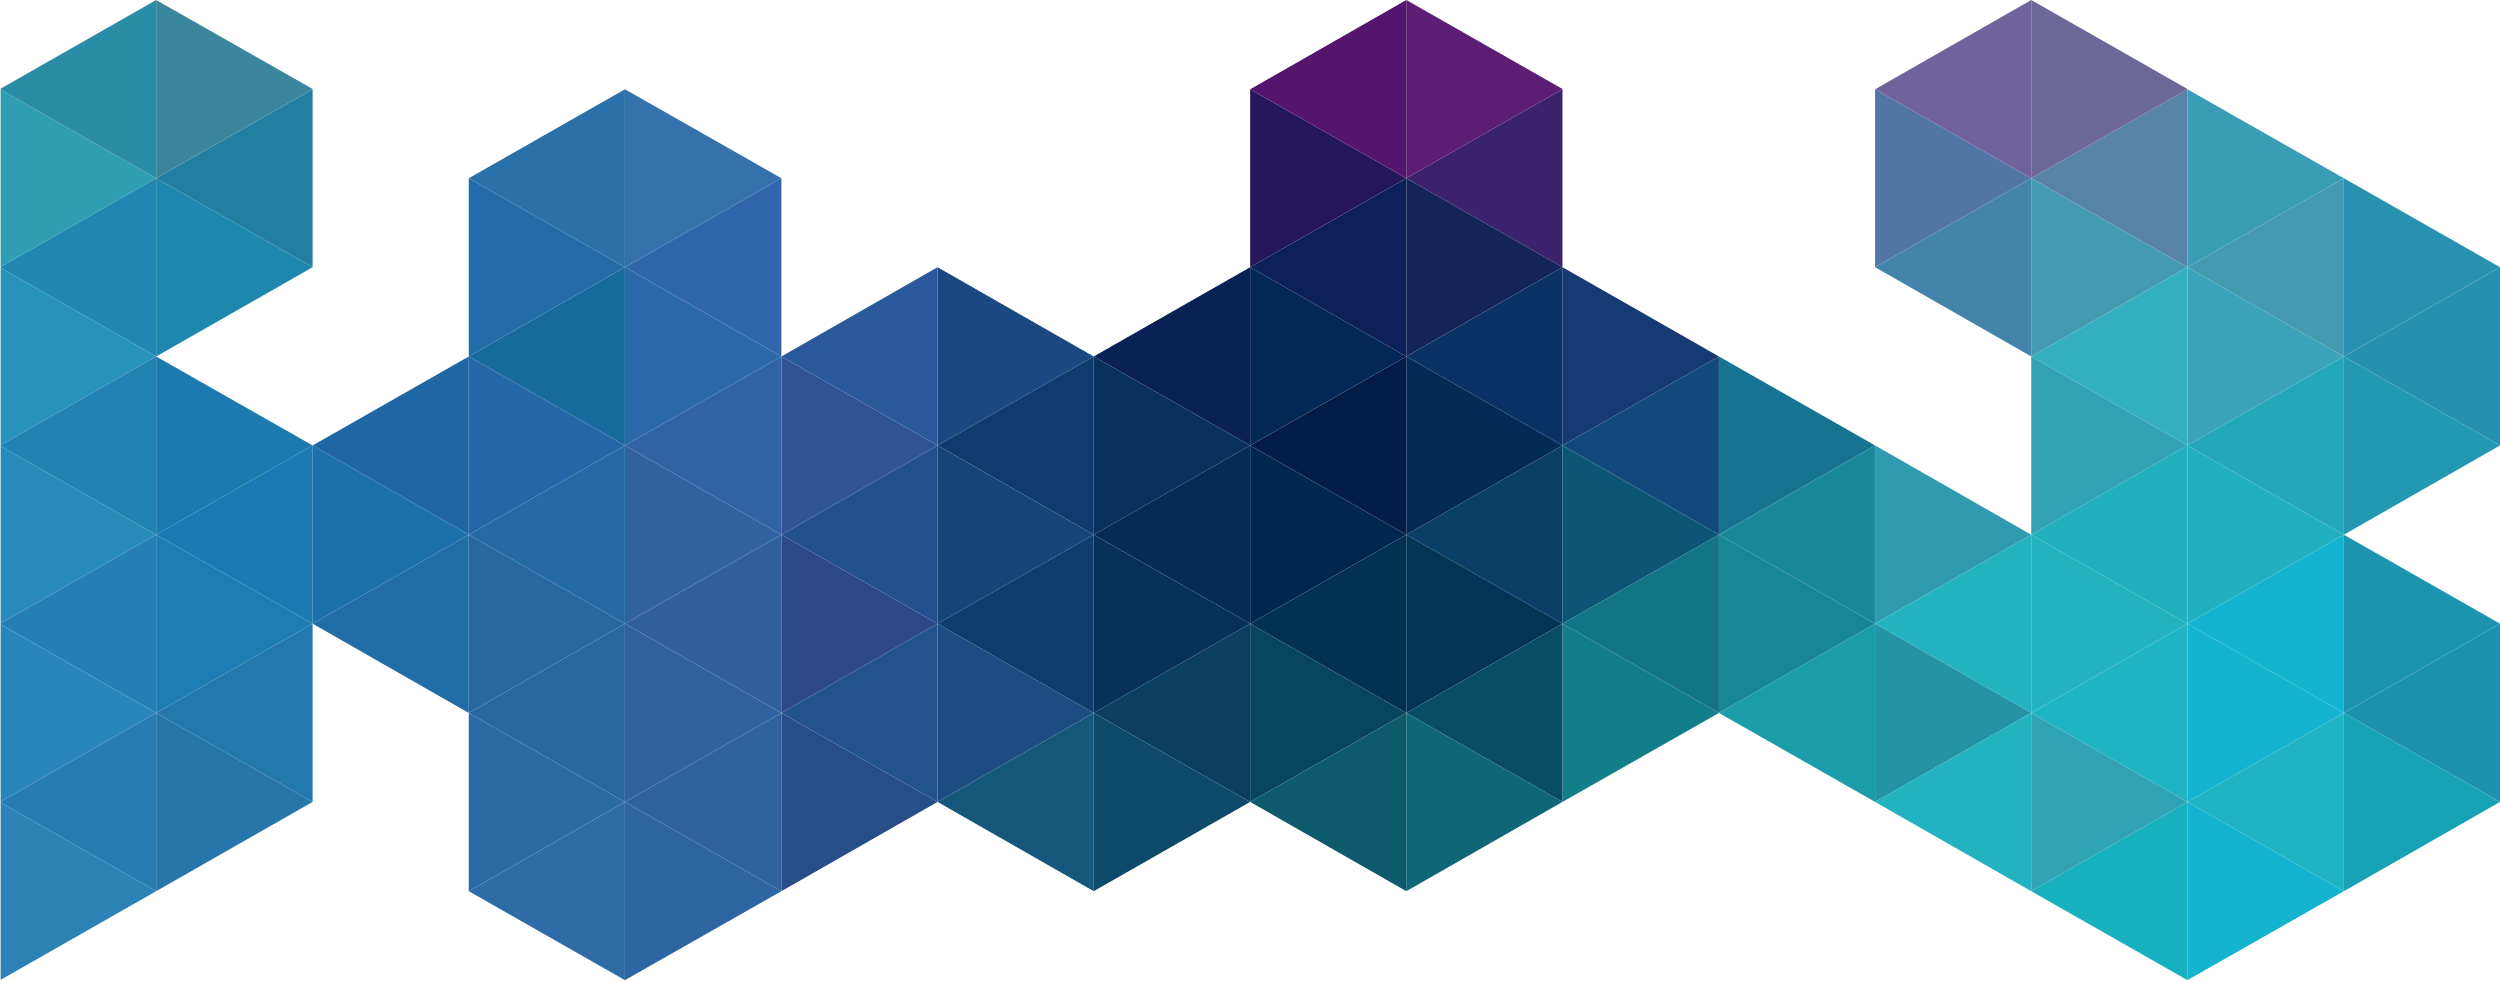 <svg version="1.1" id="Layer_1" xmlns="http://www.w3.org/2000/svg" xmlns:xlink="http://www.w3.org/1999/xlink" x="0px" y="0px" viewBox="0 0 803.7 315.3" xml:space="preserve">
    <polyline fill="#26175C" points="401.9,28.7 401.9,85.9 452.1,57.3 401.9,28.7 " />
    <polyline fill="#1D79B3" points="100.5,143.2 50.2,171.9 100.5,200.5 100.5,143.2 " />
    <polyline fill="#3B226E" points="502.3,28.7 452.1,57.3 502.3,85.9 502.3,28.7 " />
    <polyline fill="#2D65A2" points="200.9,257.8 200.9,315.1 251.2,286.5 200.9,257.8 " />
    <polyline fill="#166A9E" points="200.9,85.9 150.7,114.6 200.9,143.2 200.9,85.9 " />
    <polyline fill="#3062A2" points="200.9,143.2 200.9,200.5 251.2,171.9 200.9,143.2 " />
    <polyline fill="#092155" points="401.9,85.9 351.6,114.6 401.9,143.2 401.9,85.9 " />
    <polyline fill="#093E66" points="502.3,143.2 502.3,143.2 452.1,171.9 502.3,200.5 502.3,143.2 " />
    <polyline fill="#1C4881" points="301.4,85.9 301.4,143.2 351.6,114.6 301.4,85.9 " />
    <polyline fill="#5276A6" points="602.8,28.7 602.8,85.9 653,57.3 602.8,28.7 " />
    <polyline fill="#237FA1" points="100.5,28.7 50.2,57.3 100.5,85.9 100.5,28.7 " />
    <polyline fill="#3571AC" points="200.9,28.7 200.9,85.9 251.2,57.3 " />
    <polyline fill="#309BAE" points="602.8,143.2 602.8,200.5 653,171.9 " />
    <polyline fill="#24518D" points="301.4,143.2 301.4,143.2 251.2,171.9 301.4,200.5 301.4,143.2 " />
    <polyline fill="#163A73" points="502.3,85.9 502.3,143.2 552.6,114.6 502.3,85.9 " />
    <polyline fill="#2A66A0" points="200.9,200.5 150.7,229.2 200.9,257.8 200.9,200.5 " />
    <polyline fill="#1A9DA8" points="602.8,200.5 602.8,200.5 552.6,229.2 602.8,257.8 602.8,200.5 " />
    <polyline fill="#0A3F60" points="401.9,200.5 401.9,200.5 351.6,229.2 401.9,257.8 401.9,200.5 " />
    <polyline fill="#02274F" points="401.9,143.2 401.9,200.5 452.1,171.9 401.9,143.2 " />
    <polyline fill="#5783A7" points="703.2,28.7 653,57.3 703.2,85.9 703.2,28.7 " />
    <polyline fill="#2F9EB3" points="0.2,28.8 0.2,85.8 50.2,57.3 0.2,28.8 " />
    <polyline fill="#2691AE" points="803.7,85.9 753.5,114.6 803.7,143.2 803.7,85.9 " />
    <polyline fill="#1D91AD" points="803.7,200.5 803.7,200.5 753.5,229.2 803.7,257.8 803.7,200.5 " />
    <polyline fill="#298ABC" points="0.2,143.4 0.2,200.4 50.2,171.9 0.2,143.4 " />
    <polyline fill="#2C81B5" points="0.2,258 0.2,315 50.2,286.5 0.2,258 " />
    <polyline fill="#3A869D" points="50.2,0 50.2,0 50.2,57.3 100.5,28.7 100.5,28.6 50.2,0 " />
    <polyline fill="#198E26" points="100.5,28.6 100.5,28.7 100.5,28.6 " />
    <polyline fill="#2A8CA5" points="50.2,0 50.2,0 0.2,28.5 0.2,28.8 50.2,57.3 50.2,0 " />
    <polyline fill="#2088B0" points="50.2,57.3 50.2,57.3 0.2,85.8 0.2,86.1 50.2,114.6 50.2,57.3 " />
    <polyline fill="#2793BA" points="0.2,86.1 0.2,143.1 50.2,114.6 0.2,86.1 " />
    <polyline fill="#1D87AD" points="50.2,57.3 50.2,114.6 100.5,85.9 50.2,57.3 " />
    <polyline fill="#1C7AB0" points="50.2,114.6 50.2,114.6 50.2,171.9 100.5,143.2 50.2,114.6 " />
    <polyline fill="#2183B4" points="50.2,114.6 50.2,114.6 0.2,143.1 0.2,143.4 50.2,171.9 50.2,114.6 " />
    <polyline fill="#257EB5" points="50.2,171.9 50.2,171.9 0.2,200.4 0.2,200.7 50.2,229.2 50.2,171.9 " />
    <polyline fill="#2A85BC" points="0.2,200.7 0.2,257.7 50.2,229.2 0.2,200.7 " />
    <polyline fill="#207CB4" points="50.2,171.9 50.2,229.2 100.5,200.5 50.2,171.9 " />
    <polyline fill="#2379AE" points="100.5,200.5 100.5,200.5 50.2,229.2 100.5,257.8 100.5,200.5 " />
    <polyline fill="#2776AB" points="50.2,229.2 50.2,229.2 50.2,286.5 100.5,257.8 50.2,229.2 " />
    <polyline fill="#277CB3" points="50.2,229.2 50.2,229.2 0.2,257.7 0.2,258 50.2,286.5 50.2,229.2 " />
    <polyline fill="#2A71A9" points="200.9,28.7 200.9,28.7 150.7,57.3 200.9,85.9 200.9,28.7 " />
    <polyline fill="#226DA9" points="150.7,57.3 150.7,57.3 150.7,114.6 200.9,85.9 150.7,57.3 " />
    <polyline fill="#3BA3BB" points="703.2,85.9 703.2,143.2 753.5,114.6 703.2,85.9 " />
    <polyline fill="#22AFC0" points="703.2,143.2 703.2,143.2 653,171.9 703.2,200.5 703.2,143.2 " />
    <polyline fill="#17B1C0" points="703.2,257.8 703.2,257.8 653,286.5 703.2,315.1 703.2,257.8 " />
    <polyline fill="#14B3CF" points="703.2,200.5 703.2,257.8 753.5,229.2 703.2,200.5 " />
    <polyline fill="#127E89" points="502.3,200.5 502.3,257.8 552.6,229.2 502.3,200.5 " />
    <polyline fill="#1B4D82" points="301.4,200.5 301.4,257.8 351.6,229.2 301.4,200.5 " />
    <polyline fill="#399EB5" points="703.2,28.7 703.2,28.7 703.2,85.9 753.5,57.3 703.2,28.7 " />
    <polyline fill="#2991B0" points="753.5,57.3 753.5,57.3 753.5,114.6 803.7,85.9 753.5,57.3 " />
    <polyline fill="#449AB1" points="753.5,57.3 703.2,85.9 753.5,114.6 753.5,57.3 " />
    <polyline fill="#1E67A4" points="150.7,114.6 150.7,114.6 100.5,143.2 150.7,171.9 150.7,114.6 " />
    <polyline fill="#1C71AD" points="100.5,143.2 100.5,143.2 100.5,200.5 150.7,171.9 100.5,143.2 " />
    <polyline fill="#2267A8" points="150.7,114.6 150.7,171.9 200.9,143.2 150.7,114.6 " />
    <polyline fill="#236AA7" points="200.9,143.2 200.9,143.2 150.7,171.9 200.9,200.5 200.9,143.2 " />
    <polyline fill="#2768A3" points="150.7,171.9 150.7,171.9 150.7,229.2 200.9,200.5 150.7,171.9 " />
    <polyline fill="#206DA7" points="150.7,171.9 150.7,171.9 100.5,200.5 150.7,229.2 150.7,171.9 " />
    <polyline fill="#113B6E" points="351.6,114.6 351.6,114.6 301.4,143.2 351.6,171.9 351.6,114.6 " />
    <polyline fill="#174478" points="301.4,143.2 301.4,143.2 301.4,200.5 351.6,171.9 301.4,143.2 " />
    <polyline fill="#09305E" points="351.6,114.6 351.6,171.9 401.9,143.2 351.6,114.6 " />
    <polyline fill="#052C56" points="401.9,143.2 401.9,143.2 351.6,171.9 401.9,200.5 401.9,143.2 " />
    <polyline fill="#663C00" points="401.9,200.5 401.9,200.5 401.9,200.5 " />
    <polyline fill="#08315A" points="351.6,171.9 351.6,171.9 351.6,229.2 401.9,200.5 401.9,200.5 351.6,171.9 " />
    <polyline fill="#103D6D" points="351.6,171.9 351.6,171.9 301.4,200.5 351.6,229.2 351.6,171.9 " />
    <polyline fill="#12497C" points="552.6,114.6 552.6,114.6 502.3,143.2 552.6,171.9 552.6,114.6 " />
    <polyline fill="#0D5577" points="502.3,143.2 502.3,143.2 502.3,200.5 552.6,171.9 502.3,143.2 " />
    <polyline fill="#167492" points="552.6,114.6 552.6,171.9 602.8,143.2 552.6,114.6 " />
    <polyline fill="#19889B" points="602.8,143.2 602.8,143.2 552.6,171.9 602.8,200.5 602.8,143.2 " />
    <polyline fill="#663C00" points="602.8,200.5 602.8,200.5 602.8,200.5 " />
    <polyline fill="#178695" points="552.6,171.9 552.6,171.9 552.6,229.2 602.8,200.5 602.8,200.5 552.6,171.9 " />
    <polyline fill="#127485" points="552.6,171.9 552.6,171.9 502.3,200.5 552.6,229.2 552.6,171.9 " />
    <polyline fill="#23A7BB" points="753.5,114.6 753.5,114.6 703.2,143.2 753.5,171.9 753.5,114.6 " />
    <polyline fill="#22AFC0" points="703.2,143.2 703.2,143.2 703.2,200.5 753.5,171.9 703.2,143.2 " />
    <polyline fill="#2298B3" points="753.5,114.6 753.5,171.9 803.7,143.2 753.5,114.6 " />
    <polyline fill="#663C00" points="803.7,200.5 803.7,200.5 803.7,200.5 " />
    <polyline fill="#1D94AF" points="753.5,171.9 753.5,171.9 753.5,229.2 803.7,200.5 803.7,200.5 753.5,171.9 " />
    <polyline fill="#14B3CF" points="753.5,171.9 753.5,171.9 703.2,200.5 753.5,229.2 753.5,171.9 " />
    <polyline fill="#2A6BA5" points="150.7,229.2 150.7,286.5 200.9,257.8 150.7,229.2 " />
    <polyline fill="#2E6BA7" points="200.9,257.8 200.9,257.8 150.7,286.5 200.9,315.1 200.9,257.8 " />
    <polyline fill="#16587B" points="351.6,229.2 351.6,229.2 301.4,257.8 351.6,286.5 351.6,229.2 " />
    <polyline fill="#0D4A69" points="351.6,229.2 351.6,286.5 401.9,257.8 351.6,229.2 " />
    <polyline fill="#663C00" points="401.9,315.1 401.9,315.1 401.9,315.1 " />
    <polyline fill="#663C00" points="602.8,315.1 602.8,315.1 602.8,315.1 " />
    <polyline fill="#1EB4C3" points="753.5,229.2 753.5,229.2 703.2,257.8 753.5,286.5 753.5,229.2 " />
    <polyline fill="#14B3CF" points="703.2,257.8 703.2,257.8 703.2,315.1 753.5,286.5 703.2,257.8 " />
    <polyline fill="#16A2B4" points="753.5,229.2 753.5,286.5 803.7,257.8 753.5,229.2 " />
    <polyline fill="#663C00" points="803.7,315.1 803.7,315.1 803.7,315.1 " />
    <polyline fill="#663C00" points="301.4,28.6 301.4,28.7 301.4,28.7 301.4,28.6 " />
    <polyline fill="#5C1E74" points="452.1,0 452.1,0 452.1,57.3 502.3,28.7 502.3,28.6 452.1,0 " />
    <polyline fill="#640913" points="502.3,28.6 502.3,28.7 502.3,28.6 " />
    <polyline fill="#54156E" points="452.1,0 452.1,0 401.9,28.7 452.1,57.3 452.1,0 " />
    <polyline fill="#6C6898" points="653,0 653,0 653,57.3 703.2,28.7 703.2,28.6 653,0 " />
    <polyline fill="#3B6E3C" points="703.2,28.6 703.2,28.7 703.2,28.6 " />
    <polyline fill="#70629B" points="653,0 653,0 602.8,28.7 653,57.3 653,0 " />
    <polyline fill="#3067AC" points="251.2,57.3 251.2,57.3 200.9,85.9 251.2,114.6 251.2,57.3 " />
    <polyline fill="#2B69AB" points="200.9,85.9 200.9,85.9 200.9,143.2 251.2,114.6 200.9,85.9 " />
    <polyline fill="#2A5A9C" points="301.4,85.9 301.4,85.9 251.2,114.6 301.4,143.2 301.4,85.9 " />
    <polyline fill="#663C00" points="301.4,143.2 301.4,143.2 301.4,143.2 " />
    <polyline fill="#305394" points="251.2,114.6 251.2,114.6 251.2,171.9 301.4,143.2 301.4,143.2 251.2,114.6 " />
    <polyline fill="#2F63A6" points="251.2,114.6 251.2,114.6 200.9,143.2 251.2,171.9 251.2,114.6 " />
    <polyline fill="#0E205A" points="452.1,57.3 452.1,57.3 401.9,85.9 452.1,114.6 452.1,57.3 " />
    <polyline fill="#042857" points="401.9,85.9 401.9,85.9 401.9,143.2 452.1,114.6 401.9,85.9 " />
    <polyline fill="#15255C" points="452.1,57.3 452.1,114.6 502.3,85.9 452.1,57.3 " />
    <polyline fill="#663C00" points="502.3,143.2 502.3,143.2 502.3,143.2 " />
    <polyline fill="#0B3266" points="502.3,85.9 502.3,85.9 452.1,114.6 502.3,143.2 502.3,85.9 " />
    <polyline fill="#042B57" points="452.1,114.6 452.1,114.6 452.1,171.9 502.3,143.2 502.3,143.2 452.1,114.6 " />
    <polyline fill="#031D48" points="452.1,114.6 452.1,114.6 401.9,143.2 452.1,171.9 452.1,114.6 " />
    <polyline fill="#4484AB" points="653,57.3 653,57.3 602.8,85.9 653,114.6 653,57.3 " />
    <polyline fill="#449AB1" points="653,57.3 653,114.6 703.2,85.9 653,57.3 " />
    <polyline fill="#663C00" points="703.2,143.2 703.2,143.2 703.2,143.2 " />
    <polyline fill="#34AEC1" points="703.2,85.9 703.2,85.9 653,114.6 703.2,143.2 703.2,85.9 " />
    <polyline fill="#32A3B6" points="653,114.6 653,114.6 653,171.9 703.2,143.2 703.2,143.2 653,114.6 " />
    <polyline fill="#00D5FF" points="251.2,229.2 251.2,229.2 251.2,229.2 301.4,257.8 251.2,229.2 " />
    <polyline fill="#305F9F" points="251.2,171.9 251.2,171.9 200.9,200.5 251.2,229.2 251.2,171.9 " />
    <polyline fill="#2F609F" points="200.9,200.5 200.9,200.5 200.9,257.8 251.2,229.2 200.9,200.5 " />
    <polyline fill="#2D4988" points="251.2,171.9 251.2,229.2 301.4,200.5 251.2,171.9 " />
    <polyline fill="#663C00" points="301.4,257.8 301.4,257.8 301.4,257.8 " />
    <polyline fill="#22538C" points="301.4,200.5 301.4,200.5 251.2,229.2 301.4,257.8 301.4,200.5 " />
    <polyline fill="#274E88" points="251.2,229.2 251.2,286.5 301.4,257.8 301.4,257.8 251.2,229.2 " />
    <polyline fill="#2D619F" points="251.2,229.2 251.2,229.2 200.9,257.8 251.2,286.5 251.2,229.2 251.2,229.2 " />
    <polyline fill="#033151" points="452.1,171.9 452.1,171.9 401.9,200.5 452.1,229.2 452.1,171.9 " />
    <polyline fill="#08455E" points="401.9,200.5 401.9,200.5 401.9,257.8 452.1,229.2 401.9,200.5 " />
    <polyline fill="#043456" points="452.1,171.9 452.1,229.2 502.3,200.5 452.1,171.9 " />
    <polyline fill="#663C00" points="502.3,257.8 502.3,257.8 502.3,257.8 " />
    <polyline fill="#094D65" points="502.3,200.5 502.3,200.5 452.1,229.2 502.3,257.8 502.3,200.5 " />
    <polyline fill="#0F6676" points="452.1,229.2 452.1,229.2 452.1,286.5 502.3,257.8 502.3,257.8 452.1,229.2 " />
    <polyline fill="#0C5A6C" points="452.1,229.2 452.1,229.2 401.9,257.8 452.1,286.5 452.1,229.2 " />
    <polyline fill="#22B2C0" points="653,171.9 653,171.9 602.8,200.5 653,229.2 653,171.9 " />
    <polyline fill="#2494A4" points="602.8,200.5 602.8,200.5 602.8,257.8 653,229.2 602.8,200.5 " />
    <polyline fill="#22B2C0" points="653,171.9 653,229.2 703.2,200.5 653,171.9 " />
    <polyline fill="#663C00" points="703.2,257.8 703.2,257.8 703.2,257.8 " />
    <polyline fill="#1EB4C3" points="703.2,200.5 703.2,200.5 653,229.2 703.2,257.8 703.2,200.5 " />
    <polyline fill="#30A3B6" points="653,229.2 653,229.2 653,286.5 703.2,257.8 703.2,257.8 653,229.2 " />
    <polyline fill="#22B2C0" points="653,229.2 653,229.2 602.8,257.8 653,286.5 653,229.2 " />
</svg>
